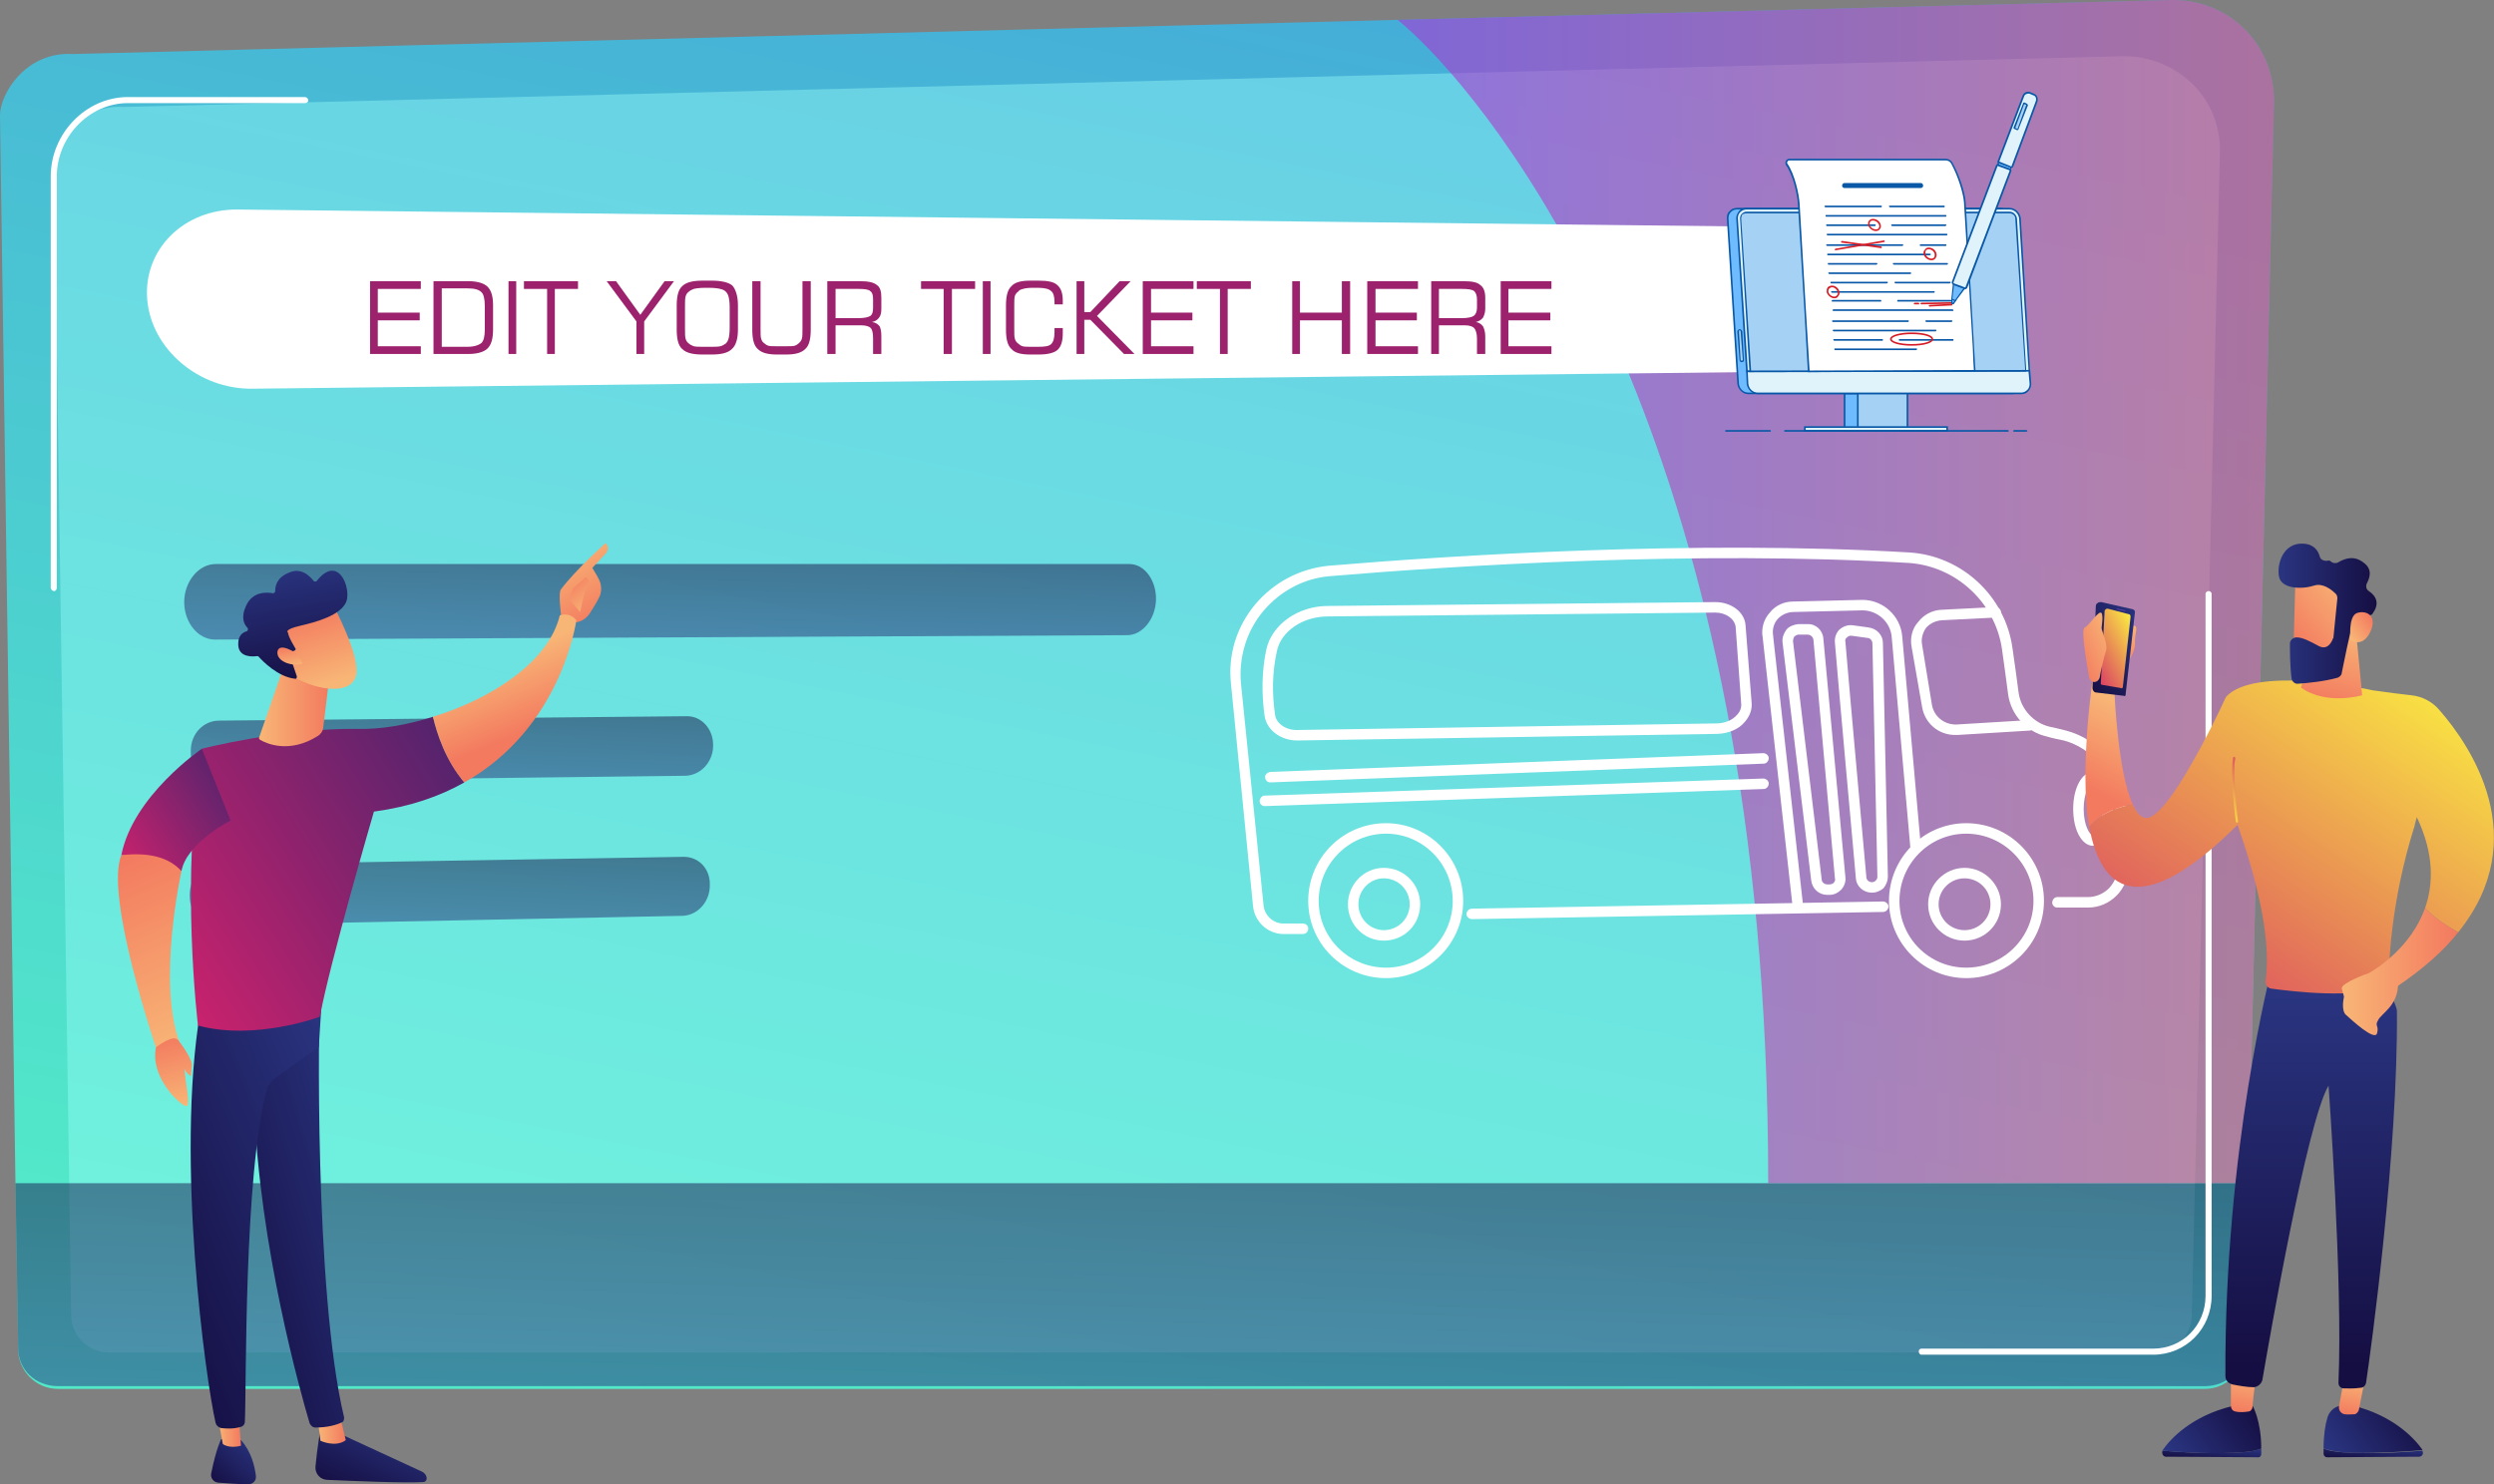 <?xml version="1.0" encoding="UTF-8"?>
<!DOCTYPE svg PUBLIC "-//W3C//DTD SVG 1.1//EN" "http://www.w3.org/Graphics/SVG/1.1/DTD/svg11.dtd">
<!-- Creator: CorelDRAW X7 -->
<svg xmlns="http://www.w3.org/2000/svg" xml:space="preserve" width="4.522in" height="2.692in" version="1.1" style="shape-rendering:geometricPrecision; text-rendering:geometricPrecision; image-rendering:optimizeQuality; fill-rule:evenodd; clip-rule:evenodd"
viewBox="0 0 4522 2692"
 xmlns:xlink="http://www.w3.org/1999/xlink">
 <rect x="0" y="0" width="4522" height="2692" fill="#808080" stroke="none"/>
 <defs>
  <style type="text/css">
   <![CDATA[
    .fil48 {fill:#0958A7;fill-rule:nonzero}
    .fil47 {fill:#6EBCFF;fill-rule:nonzero}
    .fil46 {fill:#9C226D;fill-rule:nonzero}
    .fil49 {fill:#A5D1F4;fill-rule:nonzero}
    .fil51 {fill:#D61C25;fill-rule:nonzero}
    .fil50 {fill:#E0F3FB;fill-rule:nonzero}
    .fil6 {fill:white;fill-rule:nonzero}
    .fil19 {fill:url(#id0);fill-rule:nonzero}
    .fil32 {fill:url(#id1);fill-rule:nonzero}
    .fil14 {fill:url(#id2);fill-rule:nonzero}
    .fil39 {fill:url(#id3);fill-rule:nonzero}
    .fil36 {fill:url(#id4);fill-rule:nonzero}
    .fil11 {fill:url(#id5);fill-rule:nonzero}
    .fil44 {fill:url(#id6);fill-rule:nonzero}
    .fil20 {fill:url(#id7);fill-rule:nonzero}
    .fil22 {fill:url(#id8);fill-rule:nonzero}
    .fil28 {fill:url(#id9);fill-rule:nonzero}
    .fil41 {fill:url(#id10);fill-rule:nonzero}
    .fil24 {fill:url(#id11);fill-rule:nonzero}
    .fil33 {fill:url(#id12);fill-rule:nonzero}
    .fil8 {fill:url(#id13);fill-rule:nonzero}
    .fil0 {fill:url(#id14);fill-rule:nonzero}
    .fil45 {fill:url(#id15);fill-rule:nonzero}
    .fil10 {fill:url(#id16);fill-rule:nonzero}
    .fil27 {fill:url(#id17);fill-rule:nonzero}
    .fil15 {fill:url(#id18);fill-rule:nonzero}
    .fil18 {fill:url(#id19);fill-rule:nonzero}
    .fil29 {fill:url(#id20);fill-rule:nonzero}
    .fil34 {fill:url(#id21);fill-rule:nonzero}
    .fil31 {fill:url(#id22);fill-rule:nonzero}
    .fil21 {fill:url(#id23);fill-rule:nonzero}
    .fil9 {fill:url(#id24);fill-rule:nonzero}
    .fil43 {fill:url(#id25);fill-rule:nonzero}
    .fil16 {fill:url(#id26);fill-rule:nonzero}
    .fil40 {fill:url(#id27);fill-rule:nonzero}
    .fil25 {fill:url(#id28);fill-rule:nonzero}
    .fil13 {fill:url(#id29);fill-rule:nonzero}
    .fil38 {fill:url(#id30);fill-rule:nonzero}
    .fil37 {fill:url(#id31);fill-rule:nonzero}
    .fil12 {fill:url(#id32);fill-rule:nonzero}
    .fil30 {fill:url(#id33);fill-rule:nonzero}
    .fil23 {fill:url(#id34);fill-rule:nonzero}
    .fil26 {fill:url(#id35);fill-rule:nonzero}
    .fil42 {fill:url(#id36);fill-rule:nonzero}
    .fil17 {fill:url(#id37);fill-rule:nonzero}
    .fil35 {fill:url(#id38);fill-rule:nonzero}
    .fil1 {fill:url(#id39);fill-rule:nonzero;fill-opacity:0.4}
    .fil5 {fill:url(#id40);fill-rule:nonzero;fill-opacity:0.502}
    .fil4 {fill:url(#id41);fill-rule:nonzero;fill-opacity:0.502}
    .fil2 {fill:url(#id42);fill-rule:nonzero;fill-opacity:0.502}
    .fil3 {fill:url(#id43);fill-rule:nonzero;fill-opacity:0.502}
    .fil7 {fill:url(#id44);fill-rule:nonzero;fill-opacity:0.6}
   ]]>
  </style>
  <linearGradient id="id0" gradientUnits="userSpaceOnUse" x1="469.583" y1="1283.48" x2="599.472" y2="1283.48">
   <stop offset="0" style="stop-opacity:1; stop-color:#F8B676"/>
   <stop offset="1" style="stop-opacity:1; stop-color:#F3795F"/>
  </linearGradient>
  <linearGradient id="id1" gradientUnits="userSpaceOnUse" x1="4190.55" y1="1794.59" x2="4190.55" y2="2480.25">
   <stop offset="0" style="stop-opacity:1; stop-color:#2A3581"/>
   <stop offset="1" style="stop-opacity:1; stop-color:#150E42"/>
  </linearGradient>
  <linearGradient id="id2" gradientUnits="userSpaceOnUse" xlink:href="#id0" x1="393.146" y1="2590.04" x2="437.02" y2="2590.04">
  </linearGradient>
  <linearGradient id="id3" gradientUnits="userSpaceOnUse" xlink:href="#id1" x1="4131.54" y1="1112.97" x2="4309.29" y2="1112.97">
  </linearGradient>
  <linearGradient id="id4" gradientUnits="userSpaceOnUse" xlink:href="#id0" x1="4246.26" y1="1762.16" x2="4457.05" y2="1762.16">
  </linearGradient>
  <linearGradient id="id5" gradientUnits="userSpaceOnUse" xlink:href="#id0" x1="576.28" y1="2592.65" x2="627.094" y2="2592.65">
  </linearGradient>
  <linearGradient id="id6" gradientUnits="userSpaceOnUse" x1="3846.81" y1="1102.33" x2="3845.11" y2="1110.22">
   <stop offset="0" style="stop-opacity:1; stop-color:#8C54D1"/>
   <stop offset="0.988" style="stop-opacity:1; stop-color:#1B2773"/>
   <stop offset="1" style="stop-opacity:1; stop-color:#1B2773"/>
  </linearGradient>
  <linearGradient id="id7" gradientUnits="userSpaceOnUse" xlink:href="#id0" x1="592.031" y1="1242.37" x2="550.858" y2="1105.98">
  </linearGradient>
  <linearGradient id="id8" gradientUnits="userSpaceOnUse" xlink:href="#id0" x1="530.177" y1="1209.35" x2="522.303" y2="1170.56">
  </linearGradient>
  <linearGradient id="id9" gradientUnits="userSpaceOnUse" xlink:href="#id0" x1="4270.19" y1="2498.23" x2="4259.24" y2="2568.14">
  </linearGradient>
  <linearGradient id="id10" gradientUnits="userSpaceOnUse" x1="4030.02" y1="1439.52" x2="4074.76" y2="1425.1">
   <stop offset="0" style="stop-opacity:1; stop-color:#FCF43F"/>
   <stop offset="1" style="stop-opacity:1; stop-color:#D93C65"/>
  </linearGradient>
  <linearGradient id="id11" gradientUnits="userSpaceOnUse" xlink:href="#id0" x1="331.583" y1="2009.91" x2="298.213" y2="1879.19">
  </linearGradient>
  <linearGradient id="id12" gradientUnits="userSpaceOnUse" x1="4366.98" y1="1412.63" x2="4418.96" y2="1389.01">
   <stop offset="0" style="stop-opacity:1; stop-color:#52D8FF"/>
   <stop offset="1" style="stop-opacity:1; stop-color:#3840F6"/>
  </linearGradient>
  <linearGradient id="id13" gradientUnits="userSpaceOnUse" xlink:href="#id0" x1="1019.91" y1="994.516" x2="1097.39" y2="1124.53">
  </linearGradient>
  <linearGradient id="id14" gradientUnits="userSpaceOnUse" x1="1798.97" y1="2549.09" x2="2324.27" y2="-30.555">
   <stop offset="0" style="stop-opacity:1; stop-color:#52E9C9"/>
   <stop offset="0.988" style="stop-opacity:1; stop-color:#45AED8"/>
   <stop offset="1" style="stop-opacity:1; stop-color:#45AED8"/>
  </linearGradient>
  <linearGradient id="id15" gradientUnits="userSpaceOnUse" xlink:href="#id0" x1="3839.58" y1="1154.23" x2="3756.66" y2="1193.43">
  </linearGradient>
  <linearGradient id="id16" gradientUnits="userSpaceOnUse" xlink:href="#id1" x1="706.811" y1="2563.46" x2="639.402" y2="2717.91">
  </linearGradient>
  <linearGradient id="id17" gradientUnits="userSpaceOnUse" xlink:href="#id1" x1="4229.55" y1="2641.81" x2="4375.49" y2="2541.63">
  </linearGradient>
  <linearGradient id="id18" gradientUnits="userSpaceOnUse" xlink:href="#id1" x1="705.28" y1="2099.68" x2="224.965" y2="2297.54">
  </linearGradient>
  <linearGradient id="id19" gradientUnits="userSpaceOnUse" x1="198.35" y1="1545.88" x2="439.484" y2="1391.8">
   <stop offset="0" style="stop-opacity:1; stop-color:#CB226D"/>
   <stop offset="1" style="stop-opacity:1; stop-color:#4C236D"/>
  </linearGradient>
  <linearGradient id="id20" gradientUnits="userSpaceOnUse" xlink:href="#id1" x1="4012.15" y1="2617.85" x2="4008.37" y2="2652.54">
  </linearGradient>
  <linearGradient id="id21" gradientUnits="userSpaceOnUse" xlink:href="#id0" x1="3862.44" y1="1285.65" x2="3785.89" y2="1433.37">
  </linearGradient>
  <linearGradient id="id22" gradientUnits="userSpaceOnUse" xlink:href="#id0" x1="4075.19" y1="2483" x2="4060.1" y2="2564.02">
  </linearGradient>
  <linearGradient id="id23" gradientUnits="userSpaceOnUse" xlink:href="#id1" x1="510.996" y1="1021.04" x2="549.969" y2="1245.11">
  </linearGradient>
  <linearGradient id="id24" gradientUnits="userSpaceOnUse" xlink:href="#id0" x1="1072.81" y1="1105.42" x2="1026.27" y2="1051.67">
  </linearGradient>
  <linearGradient id="id25" gradientUnits="userSpaceOnUse" xlink:href="#id10" x1="3887.13" y1="1149.15" x2="3784.9" y2="1203.4">
  </linearGradient>
  <linearGradient id="id26" gradientUnits="userSpaceOnUse" xlink:href="#id19" x1="288.366" y1="1776.82" x2="900.272" y2="1392.92">
  </linearGradient>
  <linearGradient id="id27" gradientUnits="userSpaceOnUse" xlink:href="#id0" x1="4260.37" y1="1154.35" x2="4303.19" y2="1121.19">
  </linearGradient>
  <linearGradient id="id28" gradientUnits="userSpaceOnUse" xlink:href="#id0" x1="3884.35" y1="1155.35" x2="3837.01" y2="1181.05">
  </linearGradient>
  <linearGradient id="id29" gradientUnits="userSpaceOnUse" xlink:href="#id1" x1="462.469" y1="2608.78" x2="384.22" y2="2693.59">
  </linearGradient>
  <linearGradient id="id30" gradientUnits="userSpaceOnUse" xlink:href="#id0" x1="4266.73" y1="1064.47" x2="4153.19" y2="1164.26">
  </linearGradient>
  <linearGradient id="id31" gradientUnits="userSpaceOnUse" xlink:href="#id0" x1="4245.48" y1="1133.98" x2="4208.95" y2="1276.33">
  </linearGradient>
  <linearGradient id="id32" gradientUnits="userSpaceOnUse" xlink:href="#id1" x1="721.776" y1="2150.32" x2="357.815" y2="2257.89">
  </linearGradient>
  <linearGradient id="id33" gradientUnits="userSpaceOnUse" xlink:href="#id1" x1="3937.31" y1="2642.04" x2="4083.97" y2="2542.13">
  </linearGradient>
  <linearGradient id="id34" gradientUnits="userSpaceOnUse" xlink:href="#id0" x1="345.961" y1="1900.24" x2="197.209" y2="1556.66">
  </linearGradient>
  <linearGradient id="id35" gradientUnits="userSpaceOnUse" xlink:href="#id1" x1="4305.02" y1="2617.85" x2="4301.24" y2="2652.54">
  </linearGradient>
  <linearGradient id="id36" gradientUnits="userSpaceOnUse" xlink:href="#id1" x1="3898.45" y1="1135.19" x2="3766.46" y2="1219.25">
  </linearGradient>
  <linearGradient id="id37" gradientUnits="userSpaceOnUse" xlink:href="#id0" x1="887.673" y1="1200.07" x2="942.685" y2="1333.88">
  </linearGradient>
  <linearGradient id="id38" gradientUnits="userSpaceOnUse" xlink:href="#id10" x1="4402.5" y1="1153.07" x2="3907.23" y2="1882.75">
  </linearGradient>
  <linearGradient id="id39" gradientUnits="userSpaceOnUse" x1="1821.14" y1="2482.91" x2="2302.13" y2="71.748">
   <stop offset="0" style="stop-opacity:1; stop-color:#9CFFFB"/>
   <stop offset="1" style="stop-opacity:1; stop-color:#9BFFF9"/>
  </linearGradient>
  <linearGradient id="id40" gradientUnits="userSpaceOnUse" xlink:href="#id1" x1="2045.05" y1="2575.09" x2="2059.92" y2="2084.66">
  </linearGradient>
  <linearGradient id="id41" gradientUnits="userSpaceOnUse" xlink:href="#id1" x1="811.76" y1="1698.07" x2="818.957" y2="1533.49">
  </linearGradient>
  <linearGradient id="id42" gradientUnits="userSpaceOnUse" xlink:href="#id1" x1="1212.75" y1="1183.1" x2="1217.48" y2="1000.7">
  </linearGradient>
  <linearGradient id="id43" gradientUnits="userSpaceOnUse" xlink:href="#id1" x1="815.815" y1="1436.47" x2="822.311" y2="1279.7">
  </linearGradient>
  <linearGradient id="id44" gradientUnits="userSpaceOnUse" x1="2534.24" y1="1072.86" x2="4123.11" y2="1072.86">
   <stop offset="0" style="stop-opacity:1; stop-color:#A737D5"/>
   <stop offset="1" style="stop-opacity:1; stop-color:#EE497A"/>
  </linearGradient>
 </defs>
 <g id="Layer_x0020_1">
  <g id="_967644144">
   <g>
    <g>
     <path class="fil0" d="M4123 186l-46 1957 0 2 -7 302c0,39 -33,72 -72,72l-3893 0c-40,0 -72,-33 -72,-72l-5 -302 0 -2 -28 -1934c0,-39 47,-116 132,-111l2402 -62 1403 -36c50,-1 98,18 133,53 35,35 54,83 53,133z"/>
    </g>
    <g>
     <path class="fil1" d="M3974 2385c0,37 -30,68 -68,68l-3709 0c-37,0 -68,-31 -68,-68l-31 -2087c0,-37 44,-109 126,-104l3624 -92c47,-1 93,17 127,50 33,32 51,77 50,123l-51 2110z"/>
    </g>
    <g>
     <path class="fil2" d="M2096 1088c-1,35 -25,64 -52,64l-1654 8c-31,0 -56,-31 -56,-68 0,-37 26,-69 57,-69l1657 0c28,0 49,31 48,65z"/>
     <path class="fil3" d="M1293 1354c-1,29 -23,52 -50,53l-847 10c-28,0 -51,-23 -50,-53l0 -3c0,-30 23,-54 51,-54l849 -8c26,0 47,23 47,52l0 3z"/>
     <path class="fil4" d="M1287 1608c-1,29 -23,52 -49,53l-844 17c-28,0 -50,-23 -50,-52l0 -4c0,-29 23,-53 51,-54l845 -14c27,0 48,22 47,51l0 3z"/>
    </g>
    <path class="fil5" d="M4077 2146l-7 299c0,40 -33,69 -72,69l-3893 0c-40,0 -72,-29 -72,-69l-5 -299 4049 0z"/>
    <path class="fil6" d="M98 1072c-3,0 -6,-3 -6,-6l0 -746c0,-78 64,-144 140,-144l321 0c3,0 6,3 6,6 0,3 -3,5 -6,5l-321 0c-70,0 -129,61 -129,133l0 746c0,3 -2,6 -5,6z"/>
    <path class="fil7" d="M4123 186l-46 1958 0 2 -871 0c0,-669 -117,-1138 -253,-1469 -42,-104 -87,-193 -131,-270 -71,-124 -139,-214 -191,-274 -58,-67 -97,-97 -97,-97 0,0 0,0 0,0l1403 -36c50,-1 98,18 133,53 35,35 54,83 53,133z"/>
    <path class="fil6" d="M3447 414l-3016 -34c-98,-1 -172,73 -164,164 8,90 94,162 190,161l2968 -33c60,-1 114,-58 120,-128 7,-71 -37,-129 -98,-130z"/>
    <g>
     <path class="fil6" d="M2513 1774c-78,0 -141,-63 -141,-140 0,-78 63,-141 141,-141 77,0 140,63 140,141 0,77 -63,140 -140,140zm0 -262l0 0c-67,0 -122,55 -122,122 0,67 55,121 122,121 67,0 121,-54 121,-121 0,-67 -54,-122 -121,-122z"/>
     <path class="fil6" d="M2509 1706c-36,0 -65,-29 -65,-66 0,-36 29,-66 65,-66 37,0 66,30 66,66 0,37 -29,66 -66,66zm0 -113l0 0c-25,0 -46,21 -46,47 0,26 21,47 46,47 26,0 47,-21 47,-47 0,-26 -21,-47 -47,-47z"/>
     <path class="fil6" d="M3565 1774c-77,0 -140,-63 -140,-140 0,-78 63,-141 140,-141 78,0 141,63 141,141 0,77 -63,140 -141,140zm0 -262l0 0c-67,0 -121,55 -121,122 0,67 54,121 121,121 67,0 122,-54 122,-121 0,-67 -55,-122 -122,-122z"/>
     <path class="fil6" d="M3562 1706c-36,0 -66,-29 -66,-66 0,-36 30,-66 66,-66 36,0 66,30 66,66 0,37 -30,66 -66,66zm0 -113l0 0c-26,0 -47,21 -47,47 0,26 21,47 47,47 26,0 47,-21 47,-47 0,-26 -21,-47 -47,-47z"/>
     <path class="fil6" d="M2669 1667c-5,0 -10,-4 -10,-9 0,-5 4,-10 10,-10l745 -13c0,0 0,0 0,0 5,0 10,4 10,9 0,5 -4,10 -10,10l-745 13c0,0 0,0 0,0z"/>
     <path class="fil6" d="M2362 1694l-35 0c-28,0 -52,-22 -55,-50l-40 -403c-6,-53 10,-104 44,-145 34,-40 81,-65 134,-70 226,-19 664,-47 1052,-24 95,6 174,79 187,174 4,28 8,56 11,80 4,30 27,55 56,62 11,2 21,5 30,7 61,16 105,70 108,133l4 113c1,20 -6,39 -20,53 -14,14 -32,22 -52,22l-56 0c-5,0 -9,-4 -9,-9 0,-5 4,-10 9,-10l56 0c14,0 28,-6 38,-16 10,-11 16,-24 15,-39l-4 -113c-2,-55 -41,-102 -93,-116 -10,-2 -20,-4 -30,-7 -37,-8 -66,-39 -71,-77 -3,-24 -7,-52 -11,-81 -12,-85 -83,-151 -169,-157 -387,-23 -824,5 -1050,24 -47,4 -90,27 -121,64 -30,36 -44,83 -40,130l41 403c2,19 18,33 36,33l35 0c6,0 10,4 10,9 0,6 -4,10 -10,10z"/>
     <path class="fil6" d="M2352 1343c-30,0 -55,-19 -59,-44 -6,-42 -5,-83 3,-121 10,-45 57,-79 112,-79l702 -7c0,0 0,0 0,0 30,0 54,19 55,43l11 140c1,13 -4,25 -13,35 -11,13 -29,20 -48,21l-762 12c0,0 -1,0 -1,0zm1 -9l0 0 0 0 0 0zm757 -223l0 0c0,0 0,0 0,0l-702 7c-46,0 -86,27 -93,64 -8,36 -9,75 -3,115 2,15 20,28 41,27l0 0 762 -12c14,-1 26,-6 34,-15 4,-4 9,-11 8,-21l-10 -139c-2,-15 -18,-26 -37,-26z"/>
     <path class="fil6" d="M2303 1419c-5,0 -9,-4 -9,-9 -1,-5 4,-9 9,-10l894 -34c5,0 10,4 10,9 0,5 -4,10 -9,10l-894 34c-1,0 -1,0 -1,0z"/>
     <path class="fil6" d="M2293 1462c-5,0 -9,-4 -9,-9 0,-5 4,-10 9,-10l904 -31c5,0 10,4 10,9 0,5 -4,10 -9,10l-904 31c-1,0 -1,0 -1,0z"/>
     <path class="fil6" d="M3260 1650c-5,0 -9,-3 -10,-8l-54 -486c-3,-16 2,-33 13,-45 10,-13 26,-20 42,-20l124 -3c1,0 1,0 2,0 37,0 69,29 72,66l34 384c0,5 -4,10 -9,10 -5,1 -10,-3 -10,-8l-34 -384c-2,-28 -26,-49 -53,-49 -1,0 -1,0 -1,0l-124 3c-11,0 -22,5 -29,13 -7,8 -10,19 -8,30 0,0 0,0 0,1l54 486c1,5 -3,10 -8,10 -1,0 -1,0 -1,0z"/>
     <path class="fil6" d="M3313 1623c-15,0 -27,-11 -29,-26l-52 -432c-1,-8 2,-16 7,-23 5,-6 13,-9 21,-10l17 0c15,-1 28,11 29,26l0 0 40 433c1,8 -2,16 -7,22 -6,6 -13,10 -22,10l-4 0c0,0 0,0 0,0zm-36 -472l0 0c0,0 0,0 0,0l-16 0c-3,0 -6,2 -8,4 -1,2 -2,5 -2,8l52 432c0,5 5,9 10,9 0,0 0,0 0,0l4 0c3,0 6,-1 8,-3 2,-3 3,-5 2,-8l-39 -433c-1,-5 -5,-9 -11,-9z"/>
     <path class="fil6" d="M3394 1619c-15,0 -28,-11 -29,-26 -5,-56 -31,-342 -38,-427 -1,-9 2,-18 8,-24 7,-6 15,-9 24,-8l29 4c15,2 26,14 26,28l9 424c0,7 -3,15 -8,21 -6,5 -13,8 -21,8zm-38 -466l0 0c-3,0 -5,1 -7,3 -3,2 -4,5 -3,8 7,85 33,371 38,427 0,5 5,9 10,9 3,0 5,-1 7,-3 2,-2 3,-4 3,-7l-9 -423c0,-5 -4,-10 -9,-10l-29 -4c0,0 -1,0 -1,0z"/>
     <path class="fil6" d="M3545 1333c-30,0 -55,-21 -60,-51l-19 -109c-3,-16 1,-33 12,-45 10,-13 25,-21 41,-22l99 -5c5,0 10,4 10,9 0,5 -4,10 -9,10l-99 5c-11,1 -21,6 -28,14 -6,9 -9,20 -7,30l18 110c4,21 23,36 45,35l132 -8c5,-1 10,3 10,9 0,5 -4,9 -9,10l-132 8c-1,0 -3,0 -4,0z"/>
     <path class="fil6" d="M3795 1534c-20,0 -36,-28 -36,-67 0,-38 16,-67 36,-67 21,0 36,29 36,67 0,39 -15,67 -36,67zm0 -115l0 0c-6,0 -17,19 -17,48 0,30 11,48 17,48 6,0 17,-18 17,-48 0,-29 -11,-48 -17,-48z"/>
    </g>
    <path class="fil6" d="M3904 2457l-420 0c-3,0 -5,-3 -5,-6 0,-3 2,-5 5,-5l420 0c53,0 95,-42 95,-96l0 -1273c0,-3 3,-5 6,-5 2,0 5,2 5,5l0 1273c0,60 -47,107 -106,107z"/>
   </g>
   <g>
    <g>
     <path class="fil8" d="M1042 1129c1,4 -15,11 -24,-7 -1,-9 -6,-46 -1,-53 28,-37 81,-84 81,-84 9,9 1,18 1,18l-25 27c5,9 12,18 15,29 2,9 1,19 -4,27 -4,8 -11,19 -16,27 -11,16 -27,16 -27,16z"/>
     <path class="fil9" d="M1062 1047l-23 20 -7 20 20 23c0,0 7,-39 13,-48 5,-8 2,-12 -3,-15z"/>
    </g>
    <g>
     <path class="fil10" d="M581 2593c0,0 -6,33 -9,67 -1,13 9,24 22,24 44,2 139,6 173,4 5,0 8,-5 6,-10 -1,-4 -4,-7 -8,-9l-156 -72 -28 -4z"/>
     <path class="fil11" d="M576 2573l5 40c0,0 27,13 46,-1l-11 -45 -40 6z"/>
     <path class="fil12" d="M580 1819c-2,10 -11,523 44,752 0,4 -1,8 -5,9 -8,4 -25,9 -45,9 -6,1 -11,-3 -13,-9 -16,-54 -91,-320 -100,-575 -11,-285 0,-10 0,-10l6 -176 113 0z"/>
     <path class="fil13" d="M401 2610c0,0 -9,17 -18,62 -2,8 4,16 12,17 15,1 37,3 55,3 9,0 15,-7 14,-15 -2,-17 -8,-44 -27,-65l-36 -2z"/>
     <path class="fil14" d="M393 2559l11 60c0,0 11,9 33,3l-5 -66 -39 3z"/>
     <path class="fil15" d="M363 1835c-45,270 10,668 28,746 1,4 5,8 10,9 8,1 22,2 35,-2 5,-1 8,-5 8,-10 3,-63 -2,-449 40,-602 2,-8 7,-14 13,-19l81 -58 6 -93 -221 29z"/>
     <g>
      <path class="fil16" d="M649 1322c-135,-2 -283,36 -283,36 -40,233 -7,502 -7,502 104,28 221,-16 221,-16 18,-98 98,-372 98,-372 66,-9 120,-28 164,-53 -34,-39 -50,-89 -57,-119 -47,15 -95,23 -136,22z"/>
      <path class="fil17" d="M1045 1125c-13,-16 -30,-9 -30,-9 -20,84 -123,151 -230,184 7,30 23,80 57,119 177,-99 203,-294 203,-294z"/>
     </g>
     <path class="fil18" d="M418 1488l-52 -130c0,0 -125,85 -146,193 24,2 67,8 109,29 9,-51 89,-92 89,-92z"/>
     <path class="fil19" d="M513 1213l-43 124c-1,2 0,4 2,5 12,7 53,25 104,-7 5,-3 9,-8 10,-15l13 -107 -86 0z"/>
     <g>
      <path class="fil20" d="M605 1099c0,0 47,88 41,124 -6,36 -64,33 -115,4l-35 -95 109 -33z"/>
      <path class="fil21" d="M534 1180c2,-1 3,-3 1,-5 -3,-6 -11,-17 -13,-28 0,0 -8,-5 22,-12 30,-7 74,-19 84,-44 9,-25 -15,-87 -54,-37 -1,1 -4,1 -5,0 -7,-9 -23,-26 -46,-15 -22,9 -24,25 -24,33 0,2 -2,4 -4,4 -11,-2 -37,-4 -49,23 -10,22 -3,34 3,40 1,2 1,5 -2,6 -7,2 -16,8 -15,25 1,23 27,21 34,20 1,0 2,0 3,1 6,7 35,37 66,40 2,1 4,-2 3,-5l-13 -38c0,-2 0,-4 2,-5l7 -3z"/>
      <path class="fil22" d="M539 1186c0,0 -33,-23 -36,-4 -2,19 30,28 46,21l-10 -17z"/>
     </g>
     <path class="fil23" d="M329 1580c0,0 -44,198 -4,309 -49,22 -40,18 -40,18 0,0 -96,-281 -65,-356 61,-7 92,10 109,29z"/>
     <path class="fil24" d="M325 1889c0,0 25,32 23,45 -2,13 -2,18 -2,18 0,0 -13,-8 -12,-19 2,35 13,75 3,73 -11,-2 -66,-53 -54,-107 29,-20 37,-18 42,-10z"/>
    </g>
   </g>
   <g>
    <path class="fil25" d="M3863 1193c0,0 9,-15 8,-28 -1,-13 7,-31 -2,-30 -8,2 -10,0 -12,16 -2,15 -23,71 6,42z"/>
    <g>
     <path class="fil26" d="M4267 2635c-30,-1 -46,-4 -54,-8 0,4 0,7 0,10 0,3 3,6 6,6l167 -1c6,0 9,-6 6,-11 -21,2 -77,6 -125,4z"/>
     <path class="fil27" d="M4220 2571c4,-14 17,-23 31,-22l14 0c74,18 112,59 127,80 0,0 0,1 0,1 -22,2 -78,6 -125,5 -30,-1 -46,-5 -54,-8 0,-24 3,-43 7,-56z"/>
    </g>
    <path class="fil28" d="M4288 2501l-11 56c-1,4 -5,8 -8,8 -5,0 -12,1 -18,0 -6,-1 -11,-7 -10,-14l9 -50 38 0z"/>
    <g>
     <path class="fil29" d="M4046 2635c30,-1 46,-4 54,-8 0,4 0,7 0,10 0,3 -2,6 -5,6l-168 -1c-5,0 -8,-6 -6,-11 22,2 78,6 125,4z"/>
     <path class="fil30" d="M3921 2631c0,-1 0,-1 1,-2 14,-20 52,-61 126,-79l36 -1c0,0 16,27 16,78 -8,4 -24,7 -54,8 -47,2 -103,-2 -125,-4z"/>
    </g>
    <path class="fil31" d="M4091 2495c-1,2 -6,43 -7,58 -1,4 -4,7 -7,7 -6,1 -16,2 -24,0 -5,-1 -8,-5 -8,-11l0 -63 46 9z"/>
    <path class="fil32" d="M4119 1756c0,0 -86,328 -84,740 0,7 5,13 13,15 10,2 26,5 39,5 7,-1 13,-6 15,-13 12,-70 81,-469 120,-534 0,0 26,355 18,539 0,5 3,9 8,10 7,0 18,1 32,-1 5,0 9,-4 10,-9 9,-60 58,-417 56,-674 0,-15 -38,-78 -38,-78l-189 0z"/>
    <path class="fil33" d="M4388 1472c23,-64 15,-141 15,-142l-7 0c0,1 9,77 -14,140l6 2z"/>
    <g>
     <path class="fil34" d="M3788 1499c-19,-105 8,-279 8,-279l38 39c0,0 6,142 33,200 -17,3 -52,10 -79,40z"/>
     <path class="fil35" d="M3867 1459c5,11 11,20 18,23 24,14 71,-63 106,-128 26,-48 45,-90 45,-90 25,-28 87,-32 146,-29 60,4 116,16 120,17 0,0 0,0 0,0 28,4 52,7 70,9 20,2 39,12 52,28 54,62 171,231 33,402 -18,-10 -43,-26 -60,-44 15,-43 17,-98 -15,-165 -1,5 -3,10 -4,16 -44,139 -47,256 -47,282 0,4 -2,7 -5,9 -58,23 -170,9 -208,4 -7,-1 -11,-8 -10,-15 11,-81 -20,-194 -51,-282 -183,182 -249,113 -269,3 27,-30 62,-37 79,-40z"/>
    </g>
    <path class="fil36" d="M4295 1765c16,-9 77,-48 102,-118 17,18 42,34 60,44 -26,33 -62,65 -109,97 -2,37 -30,50 -36,62 -7,12 2,9 -2,24 -4,15 -46,-24 -56,-33 -10,-8 -4,-33 -4,-33 0,0 -1,-5 -4,-15 -2,-10 48,-28 49,-28z"/>
    <g>
     <path class="fil37" d="M4272 1147l11 114c0,0 -65,19 -111,-14l33 -103 67 3z"/>
     <g>
      <path class="fil38" d="M4162 1049c0,2 -4,143 -4,143l81 0 23 -133c0,0 -87,-43 -100,-10z"/>
      <path class="fil39" d="M4234 1076c3,2 4,6 4,9l-7 70c0,1 0,2 -1,3 -2,6 -10,23 -27,13 -15,-8 -28,-15 -39,-15 -6,0 -12,5 -12,11 0,13 0,40 3,64 1,5 6,10 12,9 16,-1 47,-4 72,-11 4,-2 7,-5 7,-9 4,-19 14,-70 19,-85 4,-13 22,-17 31,-19 3,0 6,-2 7,-5 6,-8 13,-25 -8,-39 -5,-3 -6,-10 -3,-15 5,-10 10,-25 -7,-37 -17,-13 -33,-7 -44,-1 -4,3 -10,3 -14,0 -2,-2 -4,-3 -7,-2 -6,1 -13,-2 -14,-8 -3,-10 -10,-22 -30,-23 -35,-2 -48,35 -44,59 4,24 43,24 64,17 15,-5 31,7 38,14z"/>
      <path class="fil40" d="M4262 1161c0,0 -5,-42 11,-49 17,-6 37,4 26,31 -14,34 -37,18 -37,18z"/>
     </g>
    </g>
    <g>
     <path class="fil41" d="M4056 1492c0,0 0,0 0,0 1,0 2,-1 2,-2 0,-1 -11,-89 -5,-115 0,-1 -1,-2 -2,-2 -1,-1 -2,0 -2,1 -6,26 4,113 5,116 0,1 1,2 2,2z"/>
    </g>
    <g>
     <path class="fil42" d="M3800 1100c0,-3 1,-5 3,-6 2,-2 4,-2 7,-2l57 13c3,1 4,3 4,5l-17 150c0,1 0,2 -1,2 0,0 -1,1 -2,0l-50 -6c-4,0 -7,-4 -7,-8l6 -148z"/>
     <path class="fil43" d="M3816 1108c0,-1 1,-2 2,-3 1,-1 2,-1 4,-1l38 10c2,0 3,2 3,5l-14 127c0,1 -1,2 -1,2 -1,0 -1,1 -2,0l-35 -6c-1,0 -2,-1 -2,-2l7 -132z"/>
     <path class="fil44" d="M3838 1105c0,0 1,1 1,1l13 3c1,0 2,0 2,-1l0 0c0,-1 -1,-1 -1,-1l-13 -3c-1,0 -2,0 -2,0l0 1z"/>
    </g>
    <path class="fil45" d="M3780 1138c9,-4 27,-35 31,-25 3,11 -2,25 0,29 1,5 12,29 7,40 -3,9 -9,34 -11,47 -1,4 -5,8 -10,8 -4,0 -8,-4 -9,-8 0,-2 -17,-88 -8,-91z"/>
   </g>
  </g>
  <polygon class="fil46" points="671,642 671,510 763,510 763,524 685,524 685,567 761,567 761,581 685,581 685,628 763,628 763,642 "/>
  <path id="1" class="fil46" d="M786 642l0 -132 64 0c16,0 28,4 34,10 7,7 10,18 10,34l0 43c0,17 -3,28 -10,35 -6,6 -18,10 -34,10l-64 0zm15 -13l46 0c13,0 21,-3 26,-7 4,-4 6,-12 6,-24l0 -43c0,-13 -2,-21 -6,-25 -5,-5 -13,-7 -26,-7l-46 0 0 106z"/>
  <polygon id="2" class="fil46" points="922,642 922,510 936,510 936,642 "/>
  <polygon id="3" class="fil46" points="950,524 950,510 1048,510 1048,524 1006,524 1006,642 992,642 992,524 "/>
  <polygon id="4" class="fil46" points="1168,642 1154,642 1154,583 1100,510 1117,510 1161,571 1205,510 1222,510 1168,583 "/>
  <path id="5" class="fil46" d="M1286 522l-8 0c-9,0 -16,1 -20,2 -3,1 -7,3 -9,5 -3,2 -5,5 -6,9 -1,4 -1,10 -1,19l0 38c0,9 0,15 1,19 1,4 3,7 6,9 2,2 6,4 9,5 4,1 11,1 20,1l8 0c9,0 16,0 20,-1 4,-1 7,-3 10,-5 2,-2 4,-5 5,-9 1,-3 2,-10 2,-19l0 -38c0,-9 -1,-15 -2,-19 -1,-4 -3,-7 -5,-9 -3,-3 -6,-4 -10,-5 -4,-1 -11,-2 -20,-2zm-59 32c0,-17 3,-29 10,-35 7,-7 19,-10 37,-10l16 0c18,0 31,3 38,9 6,7 10,19 10,36l0 44c0,17 -4,29 -11,35 -7,7 -19,10 -37,10l-16 0c-18,0 -30,-3 -37,-10 -7,-6 -10,-18 -10,-35l0 -44z"/>
  <path id="6" class="fil46" d="M1364 510l15 0 0 86c0,9 0,15 1,18 1,3 2,6 5,8 2,2 5,4 8,5 3,1 9,1 17,1l14 0c8,0 14,0 17,-1 3,-1 6,-3 8,-5 2,-2 4,-4 5,-8 1,-3 1,-9 1,-18l0 -86 15 0 0 88c0,17 -3,29 -10,35 -7,7 -18,10 -35,10l-16 0c-17,0 -28,-3 -35,-10 -7,-6 -10,-18 -10,-35l0 -88z"/>
  <path id="7" class="fil46" d="M1557 524l-42 0 0 53 42 0c11,0 18,-2 21,-4 4,-3 5,-8 5,-15l0 -15c0,-7 -1,-12 -5,-15 -3,-3 -10,-4 -21,-4zm-57 118l0 -132 60 0c14,0 24,2 30,7 6,4 8,12 8,23l0 20c0,7 -1,12 -4,16 -3,4 -7,7 -13,8 7,1 11,4 14,8 2,4 3,10 3,18l0 32 -15 0 0 -28c0,-9 -1,-15 -4,-19 -3,-3 -9,-5 -18,-5l-46 0 0 52 -15 0z"/>
  <polygon id="8" class="fil46" points="1670,524 1670,510 1768,510 1768,524 1726,524 1726,642 1711,642 1711,524 "/>
  <polygon id="9" class="fil46" points="1782,642 1782,510 1796,510 1796,642 "/>
  <path id="10" class="fil46" d="M1824 554c0,-17 3,-29 10,-35 6,-7 17,-10 34,-10l15 0c16,0 28,2 34,8 7,6 10,15 10,29l0 6 -15 0 0 -4c0,-10 -2,-17 -6,-20 -4,-4 -12,-6 -24,-6l-10 0c-8,0 -14,1 -17,2 -4,1 -7,2 -9,5 -3,2 -5,5 -6,8 -1,4 -1,11 -1,20l0 38c0,9 0,16 1,19 1,4 3,7 6,9 2,2 5,4 8,5 4,1 10,1 18,1l10 0c12,0 20,-1 24,-5 4,-4 6,-11 6,-22 0,-2 0,-3 0,-4 0,-1 0,-2 0,-3l15 0 0 9c0,15 -3,25 -10,31 -6,5 -17,8 -34,8l-15 0c-17,0 -28,-3 -34,-10 -7,-6 -10,-18 -10,-35l0 -44z"/>
  <polygon id="11" class="fil46" points="1952,642 1952,510 1966,510 1966,566 1977,566 2030,510 2050,510 1989,573 2057,642 2038,642 1977,580 1966,580 1966,642 "/>
  <polygon id="12" class="fil46" points="2072,642 2072,510 2164,510 2164,524 2087,524 2087,567 2162,567 2162,581 2087,581 2087,628 2164,628 2164,642 "/>
  <polygon id="13" class="fil46" points="2170,524 2170,510 2268,510 2268,524 2226,524 2226,642 2212,642 2212,524 "/>
  <polygon id="14" class="fil46" points="2343,642 2343,510 2357,510 2357,567 2433,567 2433,510 2448,510 2448,642 2433,642 2433,581 2357,581 2357,642 "/>
  <polygon id="15" class="fil46" points="2479,642 2479,510 2571,510 2571,524 2494,524 2494,567 2569,567 2569,581 2494,581 2494,628 2571,628 2571,642 "/>
  <path id="16" class="fil46" d="M2651 524l-42 0 0 53 42 0c11,0 18,-2 21,-4 4,-3 6,-8 6,-15l0 -15c0,-7 -2,-12 -5,-15 -4,-3 -11,-4 -22,-4zm-56 118l0 -132 59 0c15,0 25,2 30,7 6,4 9,12 9,23l0 20c0,7 -2,12 -4,16 -3,4 -8,7 -13,8 6,1 10,4 13,8 2,4 4,10 4,18l0 32 -15 0 0 -28c0,-9 -2,-15 -5,-19 -3,-3 -9,-5 -17,-5l-47 0 0 52 -14 0z"/>
  <polygon id="17" class="fil46" points="2721,642 2721,510 2813,510 2813,524 2735,524 2735,567 2811,567 2811,581 2735,581 2735,628 2813,628 2813,642 "/>
  <g id="_992394256">
   <g>
    <g>
     <g>
      <polygon class="fil47" points="3369,713 3369,782 3345,782 3345,713 "/>
      <path class="fil48" d="M3370 783l-27 0 0 -71 27 0 0 71zm-24 -3l0 0 21 0 0 -65 -21 0 0 65z"/>
     </g>
     <g>
      <path class="fil49" d="M3459 713l0 69c-35,0 -59,0 -90,0l0 -69c31,0 55,0 90,0z"/>
      <path class="fil48" d="M3460 783l-92 0 0 -71 92 0 0 71zm-90 -3l0 0 87 0 0 -66 -87 0 0 66z"/>
     </g>
    </g>
    <g>
     <g>
      <polygon class="fil50" points="3531,782 3273,782 3273,774 3531,774 "/>
      <path class="fil48" d="M3532 783l-261 0 0 -10 261 0 0 10zm-258 -3l0 0 255 0 0 -4 -255 0 0 4z"/>
     </g>
    </g>
   </g>
   <g>
    <g>
     <path class="fil47" d="M3627 379l-478 0c-10,0 -17,8 -16,17l17 278 2 22c0,10 8,17 18,17l478 0c9,0 17,-7 16,-17l-2 -24 -17 -276c-1,-9 -9,-17 -18,-17z"/>
     <path class="fil48" d="M3648 715l-478 0c-10,0 -19,-9 -20,-19l-19 -300c0,-5 1,-10 5,-13 3,-4 8,-6 13,-6l478 0c10,0 19,9 19,19l19 300c1,5 -1,10 -4,13 -4,4 -8,6 -13,6zm-499 -335l0 0c-5,0 -8,2 -11,5 -3,3 -4,7 -4,11l19 300c1,9 8,16 17,16l478 0c4,0 8,-2 11,-5 2,-3 4,-7 3,-11l-19 -300c0,-9 -8,-16 -16,-16l-478 0z"/>
    </g>
    <g>
     <path class="fil50" d="M3662 396c0,-9 -9,-17 -18,-17l-478 0c-10,0 -17,8 -16,17l17 278 513 -2 -18 -276z"/>
     <path class="fil48" d="M3166 675l-18 -279c0,-5 2,-9 5,-13 3,-4 8,-6 13,-6l478 0c10,0 19,9 20,19l17 278 -1 0 -514 1zm0 -295l0 0c-4,0 -8,2 -11,5 -3,3 -4,7 -4,11l18 276 509 -1 -17 -275c-1,-8 -8,-16 -17,-16l-478 0z"/>
    </g>
    <g>
     <path class="fil50" d="M3167 674l2 22c0,10 9,17 18,17l478 0c10,0 17,-7 16,-17l-1 -24 -513 2z"/>
     <path class="fil48" d="M3665 715l-478 0c-10,0 -19,-9 -20,-19l-1 -24 1 0 514 -1 2 25c0,5 -2,10 -5,13 -3,4 -8,6 -13,6zm-496 -40l0 0 1 21c1,9 8,16 17,16l478 0c4,0 8,-2 11,-5 3,-3 4,-7 4,-11l-2 -22 -509 1z"/>
    </g>
    <g>
     <path class="fil49" d="M3656 396c-1,-6 -6,-10 -12,-10l-478 0c-6,0 -10,4 -10,10l17 278 500 -2 -17 -276z"/>
     <path class="fil48" d="M3172 675l0 -1 -17 -278c0,-3 1,-6 3,-8 2,-2 5,-4 8,-4l478 0c7,0 12,6 13,12l17 278 -502 1zm-6 -288l0 0c-3,0 -5,1 -7,2 -1,2 -2,5 -2,7l18 276 497 -1 -18 -275c0,-5 -5,-9 -10,-9l-478 0z"/>
    </g>
    <g>
     <path class="fil49" d="M3158 656c-2,0 -3,-2 -3,-3l-3 -52c0,-1 1,-3 2,-3 2,0 3,2 3,3l4 52c0,1 -1,3 -3,3z"/>
     <path class="fil48" d="M3158 657c-2,0 -4,-2 -4,-4l-4 -52c0,-1 1,-2 2,-3 0,0 1,-1 2,-1 3,0 4,2 5,4l3 52c0,1 0,2 -1,3 -1,0 -2,1 -3,1zm-4 -58l0 0c0,0 -1,1 -1,1 0,0 0,1 0,1l3 52c0,1 1,1 2,1 0,0 1,0 1,0 0,0 1,-1 1,-1l-4 -52c0,-1 -1,-2 -2,-2z"/>
    </g>
   </g>
   <g>
    <g>
     <path class="fil6" d="M3580 657c0,0 -2,-27 -2,-27l-16 -263c-1,-17 -10,-49 -23,-71 -2,-4 -6,-6 -11,-6l-284 0c-4,0 -7,5 -4,8 12,19 20,55 22,73l11 184c0,0 5,88 5,88l2 30 301 0 -1 -16z"/>
     <path class="fil48" d="M3278 675l-7 -122c0,0 -11,-182 -11,-182 -1,-19 -9,-54 -22,-72 -1,-2 -1,-5 0,-7 1,-2 3,-4 6,-4l284 0c5,0 10,3 12,7 13,23 23,55 24,72l17 292c0,0 1,15 1,15l-304 1zm-4 -118l0 0 7 115 298 -1 -1 -15c0,0 -1,-26 -1,-26l-16 -263c-1,-16 -11,-48 -23,-70 -2,-4 -6,-6 -10,-6l-284 0c-1,0 -3,1 -3,2 -1,2 -1,3 0,4 13,19 21,55 22,73l11 187 0 0z"/>
    </g>
   </g>
   <g>
    <g>
     <path class="fil48" d="M3674 783l-22 0c-1,0 -2,-1 -2,-1 0,-1 1,-2 2,-2l22 0c1,0 2,1 2,2 0,0 -1,1 -2,1z"/>
    </g>
    <g>
     <path class="fil48" d="M3641 783l-405 0c-1,0 -1,-1 -1,-1 0,-1 0,-2 1,-2l405 0c1,0 1,1 1,2 0,0 0,1 -1,1z"/>
    </g>
    <g>
     <path class="fil48" d="M3210 783l-81 0c-1,0 -1,-1 -1,-1 0,-1 0,-2 1,-2l81 0c0,0 1,1 1,2 0,0 -1,1 -1,1z"/>
    </g>
   </g>
   <g>
    <g>
     <g>
      <g>
       <polygon class="fil49" points="3427,374 3525,374 "/>
       <path class="fil48" d="M3525 376l-98 0c-1,0 -2,-1 -2,-2 0,-1 1,-1 2,-1l98 0c1,0 1,0 1,1 0,1 0,2 -1,2z"/>
      </g>
      <g>
       <polygon class="fil49" points="3310,374 3411,374 "/>
       <path class="fil48" d="M3411 376l-101 0c-1,0 -2,-1 -2,-2 0,-1 1,-1 2,-1l101 0c1,0 1,0 1,1 0,1 0,2 -1,2z"/>
      </g>
      <g>
       <polygon class="fil49" points="3311,391 3528,391 "/>
       <path class="fil48" d="M3528 393l-217 0c-1,0 -1,-1 -1,-2 0,-1 0,-1 1,-1l217 0c1,0 1,0 1,1 0,1 0,2 -1,2z"/>
      </g>
      <g>
       <polygon class="fil49" points="3431,408 3527,408 "/>
       <path class="fil48" d="M3527 410l-96 0c-1,0 -2,-1 -2,-2 0,-1 1,-1 2,-1l96 0c1,0 2,0 2,1 0,1 -1,2 -2,2z"/>
      </g>
      <g>
       <polygon class="fil49" points="3312,408 3400,408 "/>
       <path class="fil48" d="M3400 410l-88 0c0,0 -1,-1 -1,-2 0,-1 1,-1 1,-1l88 0c0,0 1,0 1,1 0,1 -1,2 -1,2z"/>
      </g>
      <g>
       <polygon class="fil49" points="3314,425 3530,425 "/>
       <path class="fil48" d="M3530 427l-216 0c-1,0 -2,-1 -2,-2 0,-1 1,-1 2,-1l216 0c0,0 1,0 1,1 0,1 -1,2 -1,2z"/>
      </g>
     </g>
     <g>
      <g>
       <polygon class="fil49" points="3482,444 3528,444 "/>
       <path class="fil48" d="M3528 446l-46 0c-1,0 -1,-1 -1,-2 0,0 0,-1 1,-1l46 0c1,0 1,1 1,1 0,1 0,2 -1,2z"/>
      </g>
      <g>
       <polygon class="fil49" points="3313,444 3449,444 "/>
       <path class="fil48" d="M3449 446l-136 0c-1,0 -2,-1 -2,-2 0,0 1,-1 2,-1l136 0c1,0 2,1 2,1 0,1 -1,2 -2,2z"/>
      </g>
      <g>
       <polygon class="fil49" points="3314,461 3499,461 "/>
       <path class="fil48" d="M3499 463l-185 0c-1,0 -1,-1 -1,-2 0,0 0,-1 1,-1l185 0c1,0 2,1 2,1 0,1 -1,2 -2,2z"/>
      </g>
      <g>
       <polygon class="fil49" points="3434,478 3530,478 "/>
       <path class="fil48" d="M3530 480l-96 0c-1,0 -2,-1 -2,-2 0,-1 1,-1 2,-1l96 0c1,0 2,0 2,1 0,1 -1,2 -2,2z"/>
      </g>
      <g>
       <polygon class="fil49" points="3315,478 3402,478 "/>
       <path class="fil48" d="M3402 480l-87 0c0,0 -1,-1 -1,-2 0,-1 1,-1 1,-1l87 0c1,0 2,0 2,1 0,1 -1,2 -2,2z"/>
      </g>
      <g>
       <polygon class="fil49" points="3317,495 3464,495 "/>
       <path class="fil48" d="M3464 497l-147 0c-1,0 -2,-1 -2,-2 0,-1 1,-1 2,-1l147 0c1,0 1,0 1,1 0,1 0,2 -1,2z"/>
      </g>
     </g>
    </g>
    <g>
     <g>
      <g>
       <polygon class="fil49" points="3437,512 3535,512 "/>
       <path class="fil48" d="M3535 514l-98 0c-1,0 -2,-1 -2,-2 0,-1 1,-1 2,-1l98 0c1,0 2,0 2,1 0,1 -1,2 -2,2z"/>
      </g>
      <g>
       <polygon class="fil49" points="3320,512 3421,512 "/>
       <path class="fil48" d="M3421 514l-101 0c-1,0 -1,-1 -1,-2 0,-1 0,-1 1,-1l101 0c1,0 2,0 2,1 0,1 -1,2 -2,2z"/>
      </g>
      <g>
       <polygon class="fil49" points="3322,529 3507,529 "/>
       <path class="fil48" d="M3507 531l-185 0c-1,0 -2,-1 -2,-2 0,-1 1,-1 2,-1l185 0c0,0 1,0 1,1 0,1 -1,2 -1,2z"/>
      </g>
      <g>
       <polygon class="fil49" points="3441,546 3538,546 "/>
       <path class="fil48" d="M3538 547l-97 0c-1,0 -1,0 -1,-1 0,-1 0,-2 1,-2l97 0c1,0 1,1 1,2 0,1 0,1 -1,1z"/>
      </g>
      <g>
       <polygon class="fil49" points="3323,546 3410,546 "/>
       <path class="fil48" d="M3410 547l-87 0c-1,0 -2,0 -2,-1 0,-1 1,-2 2,-2l87 0c1,0 1,1 1,2 0,1 0,1 -1,1z"/>
      </g>
      <g>
       <polygon class="fil49" points="3324,563 3540,563 "/>
       <path class="fil48" d="M3540 564l-216 0c-1,0 -1,0 -1,-1 0,-1 0,-2 1,-2l216 0c1,0 2,1 2,2 0,1 -1,1 -2,1z"/>
      </g>
     </g>
     <g>
      <g>
       <polygon class="fil49" points="3493,582 3538,582 "/>
       <path class="fil48" d="M3538 584l-45 0c-1,0 -2,-1 -2,-2 0,-1 1,-1 2,-1l45 0c1,0 2,0 2,1 0,1 -1,2 -2,2z"/>
      </g>
      <g>
       <polygon class="fil49" points="3323,582 3460,582 "/>
       <path class="fil48" d="M3460 584l-137 0c-1,0 -1,-1 -1,-2 0,-1 0,-1 1,-1l137 0c0,0 1,0 1,1 0,1 -1,2 -1,2z"/>
      </g>
      <g>
       <polygon class="fil49" points="3325,599 3510,599 "/>
       <path class="fil48" d="M3510 601l-185 0c-1,0 -2,-1 -2,-2 0,-1 1,-1 2,-1l185 0c0,0 1,0 1,1 0,1 -1,2 -1,2z"/>
      </g>
      <g>
       <polygon class="fil49" points="3444,616 3541,616 "/>
       <path class="fil48" d="M3541 618l-97 0c-1,0 -1,-1 -1,-2 0,-1 0,-1 1,-1l97 0c1,0 1,0 1,1 0,1 0,2 -1,2z"/>
      </g>
      <g>
       <polygon class="fil49" points="3326,616 3413,616 "/>
       <path class="fil48" d="M3413 618l-87 0c-1,0 -2,-1 -2,-2 0,-1 1,-1 2,-1l87 0c1,0 1,0 1,1 0,1 0,2 -1,2z"/>
      </g>
      <g>
       <polygon class="fil49" points="3327,633 3474,633 "/>
       <path class="fil48" d="M3474 635l-147 0c-1,0 -1,-1 -1,-2 0,-1 0,-1 1,-1l147 0c1,0 2,0 2,1 0,1 -1,2 -2,2z"/>
      </g>
     </g>
    </g>
   </g>
   <g>
    <polygon class="fil49" points="3344,337 3483,337 "/>
    <path class="fil48" d="M3483 341l-139 0c-2,0 -4,-2 -4,-4 0,-3 2,-5 4,-5l139 0c2,0 4,2 4,5 0,2 -2,4 -4,4z"/>
   </g>
   <g>
    <path class="fil51" d="M3401 419c-6,0 -12,-5 -14,-11 0,-3 0,-6 2,-8 2,-2 4,-3 7,-3 7,0 13,5 14,11 1,3 0,6 -2,8 -1,2 -4,3 -7,3zm-5 -19l0 0c-2,0 -3,0 -5,2 -1,1 -1,3 -1,6 1,4 6,8 11,8 2,0 4,0 5,-2 1,-1 2,-3 1,-6 -1,-4 -6,-8 -11,-8z"/>
   </g>
   <g>
    <path class="fil51" d="M3502 472c-6,0 -13,-5 -14,-11 -1,-3 0,-6 2,-8 2,-3 4,-4 7,-4 7,0 13,5 14,11 1,3 0,6 -2,9 -2,2 -4,3 -7,3zm-5 -20l0 0c-2,0 -4,1 -5,2 -1,2 -1,4 -1,6 1,5 6,9 11,9 2,0 4,-1 5,-2 1,-2 1,-4 1,-6 -1,-5 -6,-9 -11,-9z"/>
   </g>
   <g>
    <path class="fil51" d="M3326 541c-6,0 -12,-5 -14,-11 0,-4 0,-6 2,-9 2,-2 5,-3 8,-3 6,0 12,5 13,11 1,3 0,6 -2,8 -1,3 -4,4 -7,4zm-4 -20l0 0c-2,0 -4,1 -5,2 -2,2 -2,4 -2,6 1,5 6,9 11,9 2,0 4,-1 5,-3 1,-1 2,-3 1,-5 -1,-5 -6,-9 -10,-9z"/>
   </g>
   <g>
    <path class="fil51" d="M3466 627c-19,0 -39,-4 -39,-12 0,-8 20,-12 39,-12 20,0 39,4 39,12 0,8 -19,12 -39,12zm0 -21l0 0c-22,0 -36,5 -36,9 0,4 14,9 36,9 23,0 36,-5 36,-9 0,-4 -13,-9 -36,-9z"/>
   </g>
   <g>
    <path class="fil51" d="M3411 450c-1,0 -1,0 -1,0l-71 -10c-1,0 -1,-1 -1,-1 0,-1 1,-2 2,-2l71 10c1,0 1,1 1,2 0,1 -1,1 -1,1z"/>
   </g>
   <g>
    <path class="fil51" d="M3328 454c-1,0 -1,0 -1,-1 -1,-1 0,-1 1,-2l88 -15c0,0 1,0 1,1 1,1 0,2 -1,2l-88 15c0,0 0,0 0,0z"/>
   </g>
   <g>
    <path class="fil51" d="M3472 552c-1,0 -2,0 -2,-1 0,-1 1,-2 2,-2l7 0c0,0 1,1 1,2 0,1 0,1 -1,1l-7 0c0,0 0,0 0,0z"/>
   </g>
   <g>
    <path class="fil51" d="M3484 552c-1,0 -2,-1 -2,-1 0,-1 1,-2 2,-2l58 -1c0,0 1,1 1,1 0,1 0,2 -1,2l-58 1c0,0 0,0 0,0z"/>
   </g>
   <g>
    <path class="fil51" d="M3499 556c-1,0 -1,0 -2,-1 0,-1 1,-2 2,-2l40 -2c0,0 1,0 1,1 0,1 0,2 -1,2l-40 2c0,0 0,0 0,0z"/>
   </g>
   <g>
    <g>
     <polygon class="fil47" points="3644,308 3646,303 3624,295 3622,300 "/>
     <path class="fil48" d="M3645 309l-24 -9 2 -7 25 9 -3 7zm-21 -10l0 0 20 8 1 -3 -20 -8 -1 3z"/>
    </g>
    <g>
     <polygon class="fil47" points="3539,550 3539,543 3546,545 3541,551 "/>
     <path class="fil48" d="M3542 552l-4 -1 0 -10 10 3 -6 8zm-2 -3l0 0 1 0 3 -3 -4 -2 0 5z"/>
    </g>
    <g>
     <polygon class="fil47" points="3542,515 3562,523 3546,545 3539,543 "/>
     <path class="fil48" d="M3546 546l-8 -3 3 -29 23 8 -18 24zm-6 -4l0 0 5 2 15 -21 -17 -6 -3 25z"/>
    </g>
    <g>
     <path class="fil50" d="M3622 299l23 9c0,0 1,1 0,2l-80 211c0,2 -2,2 -3,2l-20 -7c-1,-1 -2,-3 -1,-4l80 -212c0,0 1,-1 1,-1z"/>
     <path class="fil48" d="M3563 525c-1,0 -1,-1 -2,-1l-19 -7c-2,-1 -4,-4 -3,-6l80 -211c1,-2 2,-3 4,-2 0,0 22,8 22,8 2,1 2,3 2,4l-80 212c-1,1 -1,2 -2,2 -1,0 -2,1 -2,1zm59 -224l0 0 -80 211c0,1 0,2 1,2l19 7c1,1 1,0 1,0 1,0 1,0 1,-1l80 -211 -22 -8z"/>
    </g>
    <g>
     <path class="fil50" d="M3623 293l45 -118c2,-5 8,-8 13,-6l6 2c5,2 8,8 6,13l-45 118c0,1 -1,1 -2,1l-22 -8c0,-1 -1,-1 -1,-2z"/>
     <path class="fil48" d="M3647 305c0,0 -1,0 -1,-1l-22 -8c-2,0 -3,-2 -2,-4 0,0 45,-118 45,-118 2,-6 8,-9 14,-7l7 3c6,2 8,9 6,15l-44 118c-1,0 -1,1 -2,1 0,1 -1,1 -1,1zm-22 -12l0 0 22 9 44 -118c2,-5 0,-10 -4,-11l-7 -3c-4,-1 -9,1 -10,5l-45 118z"/>
    </g>
    <g>
     <path class="fil49" d="M3659 234l16 -43c1,-1 0,-2 0,-2l-5 -1c0,-1 -1,0 -1,0l-17 44c0,0 1,1 1,1l5 2c0,0 1,0 1,-1z"/>
     <path class="fil48" d="M3658 236c0,0 -1,0 -1,0l-4 -2c-1,0 -1,0 -2,-1 0,-1 0,-1 0,-2l17 -43c0,-1 0,-1 1,-2 1,0 1,0 2,0l4 2c1,1 2,2 2,3l-17 43c0,1 -1,2 -2,2zm12 -47l0 0 -16 43 4 2c0,0 16,-44 16,-44l-4 -1z"/>
    </g>
   </g>
  </g>
 </g>
</svg>
